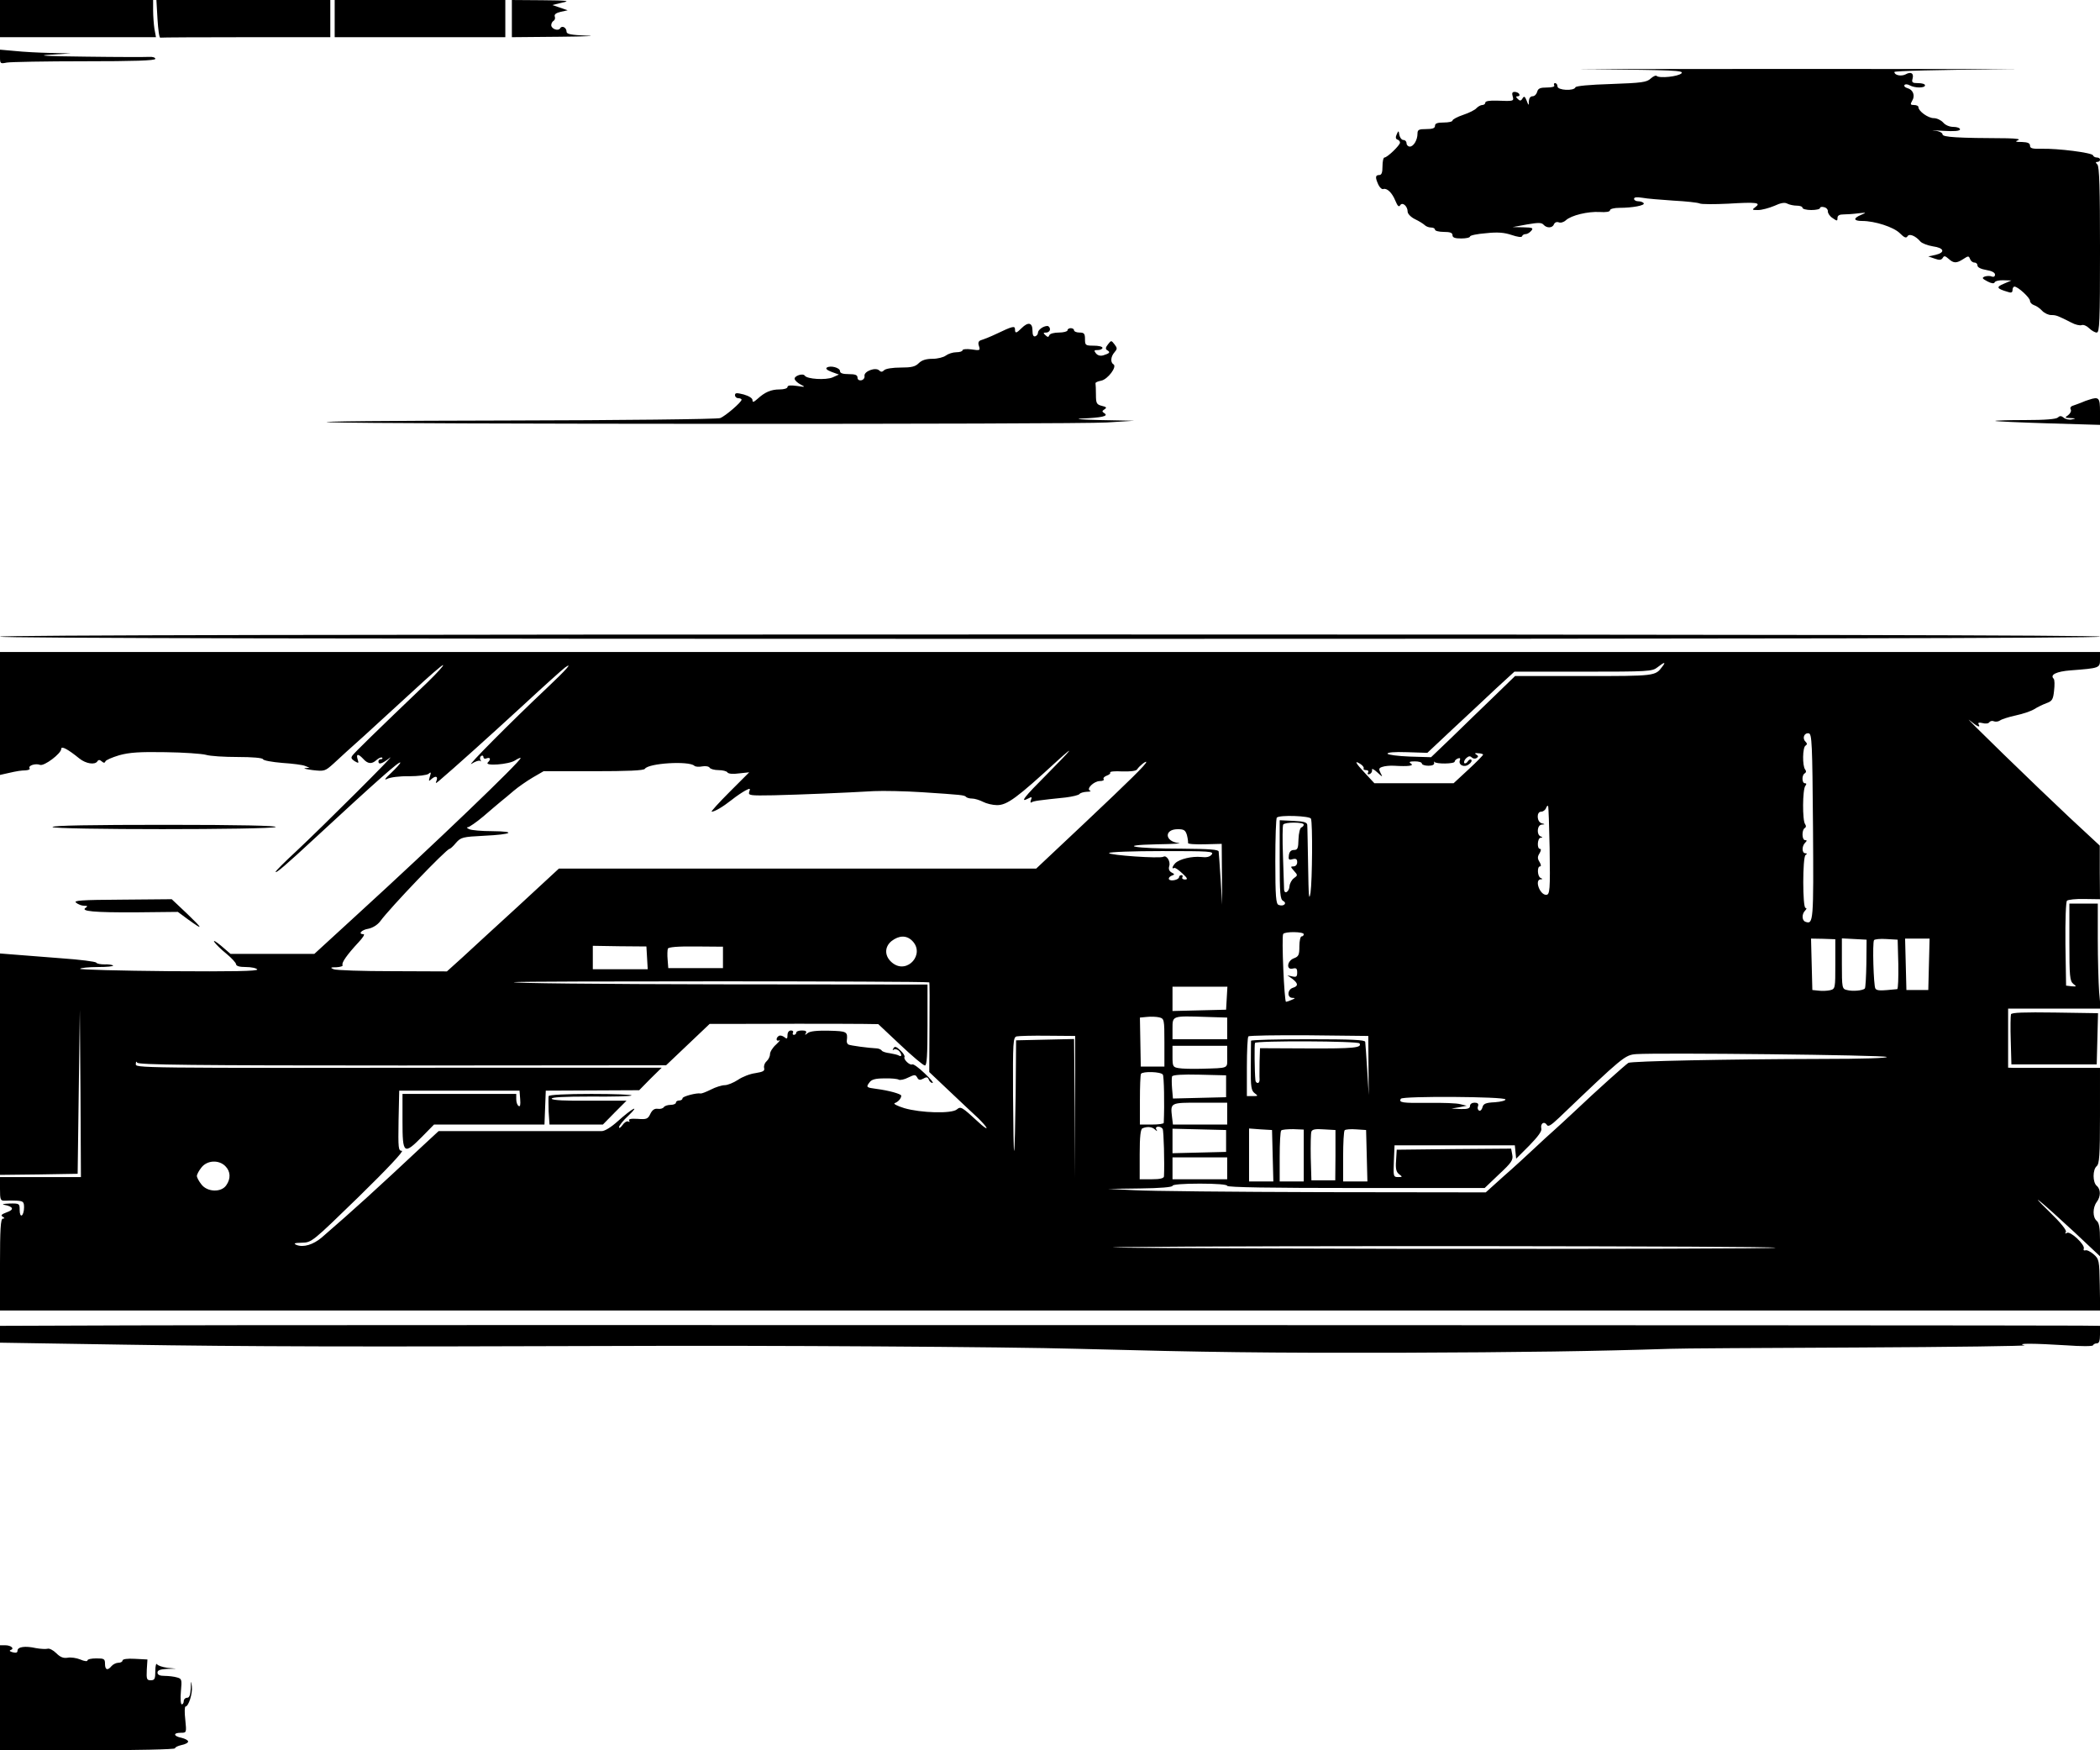 <?xml version="1.0" standalone="no"?>
<!DOCTYPE svg PUBLIC "-//W3C//DTD SVG 20010904//EN"
 "http://www.w3.org/TR/2001/REC-SVG-20010904/DTD/svg10.dtd">
<svg version="1.0" xmlns="http://www.w3.org/2000/svg"
 width="960pt" height="800pt" viewBox="0 0 960 800"
 preserveAspectRatio="xMidYMid meet">
<g transform="translate(0,800) scale(0.1,-0.1)"
fill="#000000" stroke="none">
<path d="M0 7915 l0 -85 356 0 357 0 -7 38 c-3 20 -6 58 -6 85 l0 47 -350 0
-350 0 0 -85z"/>
<path d="M720 7913 c3 -49 8 -87 13 -85 4 1 180 2 392 2 l385 0 0 85 0 85
-397 0 -398 0 5 -87z"/>
<path d="M1530 7915 l0 -85 390 0 390 0 0 85 0 85 -390 0 -390 0 0 -85z"/>
<path d="M2340 7915 l0 -85 218 2 c119 1 175 4 125 5 -72 3 -93 7 -93 18 0 19
-21 30 -29 16 -9 -15 -41 -3 -41 14 0 8 5 17 11 20 6 4 8 13 5 20 -3 9 6 16
27 21 l32 7 -35 12 -35 12 45 11 c39 8 26 10 -92 11 l-138 1 0 -85z"/>
<path d="M0 7740 c0 -31 1 -32 31 -26 17 3 177 6 355 6 225 0 324 3 324 11 0
6 -12 10 -27 9 -16 -1 -145 -1 -288 1 -187 2 -233 5 -165 9 l95 6 -95 2 c-52
1 -125 5 -162 9 l-68 6 0 -33z"/>
<path d="M7288 7683 c359 -3 411 -5 399 -18 -15 -15 -101 -24 -114 -12 -3 4
-16 -2 -27 -12 -18 -17 -40 -20 -181 -25 -100 -3 -161 -9 -163 -15 -6 -18 -82
-14 -82 4 0 8 -5 15 -11 15 -5 0 -7 -4 -4 -10 4 -6 -10 -10 -33 -10 -31 0 -41
-4 -45 -20 -3 -11 -12 -20 -21 -20 -10 0 -16 -9 -17 -22 0 -22 -1 -22 -10 2
-8 20 -12 22 -19 10 -7 -12 -12 -12 -22 -2 -9 9 -9 12 1 12 7 0 9 5 6 10 -3 6
-13 10 -21 10 -11 0 -13 -6 -9 -20 7 -23 4 -23 -72 -20 -33 1 -53 -2 -53 -9 0
-6 -6 -11 -14 -11 -7 0 -19 -7 -26 -14 -6 -8 -34 -22 -61 -31 -27 -9 -49 -21
-49 -26 0 -5 -18 -9 -40 -9 -29 0 -40 -4 -40 -15 0 -11 -11 -15 -40 -15 -34 0
-40 -3 -40 -21 0 -29 -18 -59 -35 -59 -8 0 -15 7 -15 15 0 8 -6 15 -14 15 -8
0 -16 10 -19 23 -3 21 -4 21 -12 3 -6 -13 -5 -21 3 -24 7 -2 12 -8 12 -14 0
-12 -58 -68 -71 -68 -5 0 -9 -18 -9 -40 0 -29 -4 -40 -15 -40 -18 0 -19 -11
-4 -44 6 -13 17 -23 23 -20 17 5 40 -17 55 -54 10 -24 16 -30 22 -20 10 16 34
-4 34 -30 0 -9 15 -25 34 -34 19 -9 39 -22 44 -27 6 -6 19 -11 29 -11 10 0 18
-4 18 -10 0 -5 18 -10 40 -10 29 0 40 -4 40 -15 0 -11 11 -15 40 -15 22 0 40
4 40 9 0 5 33 12 73 15 54 6 84 3 117 -8 27 -9 46 -12 48 -6 2 6 9 10 17 10 7
0 18 7 25 15 11 13 6 15 -36 16 l-49 1 65 12 c52 9 67 9 76 -1 15 -17 41 -16
48 2 3 8 12 12 21 9 9 -4 23 0 33 9 25 23 101 41 155 38 29 -2 47 1 47 8 0 6
19 11 43 11 60 0 118 11 111 21 -3 5 -14 9 -25 9 -10 0 -19 5 -19 11 0 8 12 9
38 5 20 -4 84 -9 142 -13 58 -3 112 -9 120 -13 8 -4 67 -4 130 -1 130 8 153 5
124 -16 -16 -12 -15 -13 13 -13 17 0 50 9 74 19 30 14 48 17 60 10 10 -5 29
-9 43 -9 14 0 26 -4 26 -10 0 -5 18 -10 40 -10 22 0 40 4 40 9 0 5 8 7 19 4
10 -2 18 -11 17 -20 0 -8 9 -22 22 -30 20 -14 22 -14 22 1 0 11 9 16 28 16 15
0 45 2 67 5 38 4 39 4 13 -7 -38 -16 -35 -28 5 -28 58 0 144 -28 172 -56 20
-20 29 -24 35 -14 8 14 37 2 59 -24 7 -8 33 -18 57 -22 52 -7 58 -28 12 -39
l-33 -7 29 -10 c22 -8 30 -7 37 3 6 11 11 10 27 -4 23 -21 36 -21 67 -1 23 15
25 15 31 0 3 -9 12 -16 20 -16 8 0 14 -6 14 -14 0 -8 16 -16 40 -20 25 -4 40
-12 40 -21 0 -9 -6 -12 -15 -9 -8 4 -23 3 -32 0 -14 -6 -12 -9 12 -22 19 -10
31 -11 33 -5 2 6 20 11 40 10 l37 -1 -35 -15 c-36 -15 -33 -22 18 -37 16 -6
22 -3 22 8 0 9 4 16 9 16 16 0 71 -51 71 -65 0 -8 8 -16 19 -20 10 -3 26 -14
36 -25 10 -11 29 -20 42 -20 23 0 30 -3 91 -34 18 -10 40 -15 48 -12 8 3 23
-3 34 -14 11 -11 27 -20 35 -20 13 0 15 49 15 378 0 281 -3 381 -12 390 -9 9
-9 12 0 12 7 0 12 5 12 10 0 6 -6 10 -14 10 -8 0 -16 4 -18 10 -4 12 -161 32
-235 30 -42 -1 -53 2 -53 14 0 12 -11 16 -37 17 -29 0 -33 2 -18 8 13 5 -5 8
-50 9 -230 1 -295 5 -295 18 0 7 -15 15 -37 17 -21 2 -3 2 40 -1 52 -3 77 -1
77 7 0 6 -14 11 -30 11 -18 0 -37 8 -47 20 -10 11 -29 20 -43 20 -26 0 -70 32
-70 50 0 6 -9 10 -20 10 -17 0 -18 3 -9 19 15 23 5 51 -21 58 -11 3 -17 9 -14
14 3 5 13 5 24 -1 24 -13 70 -13 70 0 0 6 -14 10 -31 10 -26 0 -31 3 -26 20 7
25 -7 34 -32 20 -20 -10 -51 -4 -51 11 0 5 208 10 473 12 259 1 -142 2 -893 2
-751 0 -1179 -1 -952 -2z"/>
<path d="M4670 6500 c-24 -24 -30 -25 -30 -5 0 17 -12 14 -85 -21 -27 -13 -58
-25 -68 -28 -14 -4 -17 -12 -12 -27 7 -21 5 -22 -34 -16 -22 3 -41 1 -41 -4 0
-5 -13 -9 -28 -9 -16 0 -37 -7 -48 -15 -10 -8 -38 -15 -61 -15 -29 0 -49 -6
-63 -20 -16 -16 -33 -20 -83 -20 -36 0 -68 -5 -75 -12 -9 -9 -15 -9 -23 -1
-16 16 -70 -4 -67 -25 2 -9 -5 -18 -14 -20 -11 -2 -18 3 -18 12 0 12 -10 16
-40 16 -27 0 -40 4 -40 14 0 15 -43 27 -60 16 -7 -5 1 -12 22 -20 l33 -12 -29
-13 c-31 -13 -117 -8 -127 8 -9 13 -51 -2 -46 -16 2 -7 14 -18 28 -25 22 -11
20 -12 -18 -6 -29 4 -43 3 -43 -5 0 -6 -16 -11 -36 -11 -39 0 -67 -12 -101
-43 -18 -16 -23 -17 -23 -6 0 9 -16 19 -40 26 -32 8 -40 8 -40 -3 0 -8 7 -14
15 -14 8 0 15 -3 15 -7 0 -11 -74 -75 -98 -84 -13 -5 -454 -10 -980 -11 -526
-1 -889 -4 -807 -8 209 -9 3402 -10 3555 -1 l125 8 -155 3 c-85 2 -123 5 -85
7 92 4 124 11 104 24 -12 8 -12 10 0 18 12 8 9 11 -12 16 -24 6 -27 12 -27 51
0 24 -1 47 -2 52 -1 4 10 9 26 12 30 6 74 64 56 75 -15 9 -12 36 5 55 13 15
13 19 0 36 -15 19 -15 19 -30 0 -12 -15 -12 -22 -3 -27 15 -9 11 -14 -18 -23
-13 -4 -26 -1 -34 9 -10 13 -9 15 9 15 11 0 21 5 21 10 0 6 -18 10 -40 10 -38
0 -40 2 -40 30 0 25 -4 30 -25 30 -14 0 -25 5 -25 10 0 6 -7 10 -15 10 -8 0
-15 -4 -15 -10 0 -5 -18 -10 -39 -10 -22 0 -41 -5 -44 -12 -4 -10 -7 -10 -18
0 -11 10 -10 12 4 12 9 0 17 7 17 15 0 8 -6 15 -12 15 -19 0 -43 -18 -43 -31
0 -7 -6 -14 -12 -16 -9 -3 -13 6 -13 26 0 37 -20 41 -50 11z"/>
<path d="M9550 6173 c-8 -2 -24 -8 -35 -13 -11 -4 -28 -11 -38 -14 -11 -3 -15
-11 -11 -17 4 -7 -1 -18 -11 -26 -17 -12 -17 -13 11 -14 24 -1 25 -2 6 -6 -13
-3 -30 1 -38 8 -11 9 -18 9 -26 1 -8 -8 -59 -12 -152 -12 -76 0 -137 -2 -135
-4 2 -2 111 -7 242 -11 l237 -7 0 61 c0 63 -5 69 -50 54z"/>
<path d="M0 5090 c0 -7 1607 -10 4800 -10 3193 0 4800 3 4800 10 0 7 -1607 10
-4800 10 -3193 0 -4800 -3 -4800 -10z"/>
<path d="M0 4739 l0 -281 31 7 c52 12 63 13 87 14 13 1 21 5 17 10 -7 12 28
23 48 15 19 -7 97 52 97 73 0 15 30 -1 83 -44 30 -24 71 -30 82 -13 5 8 11 8
20 0 9 -8 14 -8 17 0 2 6 30 18 63 28 47 13 94 16 211 14 83 -1 166 -7 185
-12 19 -6 84 -10 146 -10 66 0 113 -4 115 -10 2 -6 41 -13 88 -17 47 -3 94 -9
105 -14 l20 -8 -20 -2 c-11 -1 5 -5 35 -9 53 -6 56 -5 95 30 22 21 85 78 140
127 55 50 156 143 225 206 69 64 130 117 135 117 6 0 -26 -35 -70 -78 -250
-239 -331 -319 -342 -333 -10 -12 -8 -17 8 -28 19 -11 20 -10 14 8 -8 26 2 27
24 4 22 -25 40 -27 62 -7 11 10 22 14 26 11 3 -4 1 -7 -5 -7 -7 0 -12 -4 -12
-10 0 -17 17 -11 52 16 41 33 -303 -310 -429 -428 -51 -47 -93 -89 -93 -93 0
-9 47 31 186 160 279 258 384 351 384 339 0 -4 -19 -25 -42 -47 -28 -25 -34
-35 -18 -27 13 7 57 13 100 12 42 0 81 5 89 11 11 10 13 8 6 -13 -6 -20 -5
-23 6 -12 19 17 32 15 25 -5 -6 -15 -5 -15 11 -2 65 55 233 206 382 343 95 88
183 167 194 175 38 27 7 -9 -81 -92 -169 -159 -377 -369 -346 -348 17 11 35
17 39 13 5 -4 5 -2 1 5 -3 6 -2 14 4 18 5 3 10 1 10 -5 0 -7 7 -10 15 -6 17 6
20 -5 5 -19 -17 -18 97 -9 124 9 14 9 26 14 26 11 0 -15 -394 -393 -739 -708
l-204 -187 -192 0 -191 0 -43 37 c-24 20 -38 28 -31 17 7 -10 32 -35 56 -54
23 -19 43 -41 43 -47 1 -9 17 -13 45 -13 25 0 48 -5 52 -11 4 -8 -112 -10
-404 -8 -226 2 -408 7 -406 11 3 4 39 8 81 8 42 0 73 3 70 7 -4 3 -21 6 -39 5
-18 0 -35 3 -38 8 -3 5 -75 14 -160 20 -85 7 -183 14 -217 17 l-63 5 0 -506 0
-506 178 2 177 3 5 375 5 375 3 -382 2 -383 -185 0 -185 0 0 -54 c0 -50 2 -55
23 -54 12 1 37 1 55 0 28 -2 32 -5 32 -31 0 -17 -5 -33 -10 -36 -6 -4 -10 7
-10 24 0 30 -1 31 -47 30 -28 -1 -37 -4 -23 -6 42 -8 46 -22 11 -34 -24 -9
-29 -14 -19 -20 10 -6 10 -9 1 -9 -10 0 -13 -49 -13 -210 l0 -210 4801 0 4800
0 -2 117 c-2 112 -3 118 -28 140 -14 12 -31 21 -38 18 -7 -2 -10 2 -7 8 6 18
-61 81 -77 72 -8 -5 -10 -4 -5 4 5 7 -24 43 -76 93 -108 105 -37 47 115 -94
l117 -110 0 75 c0 54 -4 78 -15 87 -19 16 -19 60 0 86 19 25 19 58 0 74 -19
16 -19 74 0 90 12 10 15 49 15 231 l0 218 -182 0 c-101 0 -195 0 -210 0 l-28
1 0 135 0 135 211 0 212 0 -7 77 c-3 42 -6 150 -6 240 l0 163 -65 0 -65 0 0
-176 c0 -156 2 -178 18 -191 16 -12 15 -13 -8 -11 l-25 3 -3 189 c-1 111 2
194 7 199 5 5 41 9 80 8 l71 -1 -1 122 0 123 -140 130 c-141 132 -510 490
-453 441 31 -26 50 -35 39 -16 -4 7 2 9 18 5 14 -4 28 -2 31 4 4 5 13 8 21 4
9 -3 21 -1 28 4 6 5 39 16 72 23 33 7 71 20 85 29 14 9 39 21 55 27 26 9 31
17 35 57 3 26 3 50 -2 55 -18 18 13 33 78 38 132 10 134 11 134 49 l0 35
-4800 0 -4800 0 0 -281z m7599 214 c-32 -43 -31 -43 -358 -43 l-315 0 -100
-97 c-56 -54 -142 -137 -192 -186 l-92 -88 -98 3 c-53 2 -99 8 -101 13 -2 6
31 9 89 7 l93 -3 115 108 c64 59 153 143 199 186 l84 77 314 0 c300 0 316 1
340 20 32 25 40 26 22 3z m689 -732 c3 -434 2 -448 -35 -434 -16 6 -17 35 -1
51 7 7 8 12 2 12 -14 0 -14 233 0 242 8 5 7 8 -1 8 -16 0 -17 32 -1 48 9 9 9
12 0 12 -15 0 -16 46 -2 55 7 4 7 11 2 18 -13 16 -12 159 1 175 6 8 6 12 -2
12 -14 0 -15 37 -1 45 7 4 8 11 2 18 -13 17 -12 101 2 109 8 5 8 10 -1 19 -15
15 -5 41 16 37 14 -3 16 -45 19 -427z m-3501 241 c-105 -105 -127 -133 -87
-112 16 9 19 8 13 -6 -4 -10 -2 -15 3 -11 10 6 30 9 156 22 32 4 60 11 63 16
4 5 18 9 33 10 15 0 22 3 15 5 -19 8 18 44 45 44 13 0 21 4 17 9 -3 5 4 12 15
16 11 4 18 10 15 14 -2 5 23 7 55 5 37 -1 63 2 68 9 9 15 42 41 42 34 0 -10
-71 -80 -284 -281 l-219 -206 -1091 0 -1091 0 -185 -171 c-102 -93 -217 -199
-256 -235 l-71 -64 -249 1 c-137 0 -258 4 -269 9 -17 7 -14 9 13 9 18 1 31 5
28 10 -6 10 21 48 73 104 19 20 30 37 23 37 -27 0 -10 20 22 25 20 4 42 18 54
34 46 63 303 331 317 331 3 0 17 12 29 27 23 26 30 28 129 33 129 6 152 20 36
21 -46 0 -93 4 -104 9 -11 5 -14 9 -6 9 7 1 39 23 70 49 31 27 67 57 80 68 13
10 40 33 60 50 20 17 59 44 86 60 l50 29 228 0 c156 0 230 3 235 11 17 26 201
37 226 14 5 -5 21 -6 36 -3 15 3 31 0 34 -6 4 -6 22 -11 41 -11 19 0 37 -5 40
-10 4 -7 26 -9 53 -5 l47 5 -90 -90 c-49 -49 -86 -90 -82 -90 14 0 50 21 92
54 21 17 50 36 63 43 21 11 23 10 17 -6 -5 -17 2 -18 112 -16 123 3 320 11
458 19 44 2 143 0 220 -5 182 -12 192 -13 201 -21 4 -5 17 -8 28 -8 12 0 34
-7 50 -15 15 -8 44 -15 64 -15 46 0 90 32 277 204 86 78 64 51 -48 -62z m1993
89 c0 -3 -30 -34 -67 -68 l-68 -63 -181 0 -181 0 -41 44 c-46 49 -53 63 -23
44 11 -7 17 -16 15 -20 -3 -4 2 -8 11 -8 9 0 13 -5 9 -11 -4 -7 -1 -10 7 -7 8
3 13 12 11 19 -2 8 9 3 24 -11 25 -23 26 -23 15 -3 -9 18 -8 23 9 28 11 4 35
6 53 5 66 -4 93 0 77 10 -11 7 -7 10 18 10 17 0 32 -4 32 -10 0 -5 13 -10 30
-10 18 0 28 5 26 13 -1 6 -1 9 1 5 6 -11 93 -10 93 1 0 5 7 11 14 14 10 4 13
1 10 -7 -9 -22 19 -36 40 -20 11 7 16 17 12 21 -4 4 -11 1 -16 -7 -5 -8 -12
-11 -16 -8 -3 4 0 14 8 22 11 10 18 12 26 4 6 -6 16 -7 22 -3 9 6 9 10 -1 16
-10 6 -7 8 9 6 12 0 22 -4 22 -6z m304 -427 c3 -193 1 -214 -16 -214 -29 0
-54 69 -25 71 10 0 10 2 0 6 -15 6 -17 53 -3 53 6 0 5 8 -2 20 -10 16 -10 24
0 40 7 12 8 20 2 20 -15 0 -12 50 3 51 10 0 10 2 0 6 -20 8 -16 53 5 54 16 1
16 2 0 6 -23 6 -25 53 -3 53 9 0 18 7 22 15 3 9 7 14 10 11 2 -2 5 -89 7 -192z
m-1091 134 c8 -22 6 -280 -2 -338 -7 -43 -9 -16 -11 120 -2 96 -3 182 -4 190
-1 11 -16 16 -63 18 l-63 3 0 -180 c0 -156 2 -181 16 -189 20 -11 1 -27 -21
-18 -12 4 -15 39 -15 199 0 107 3 197 7 200 12 13 151 8 156 -5z m-33 -27 c0
-5 -5 -11 -11 -13 -6 -2 -12 -26 -13 -53 -1 -43 -4 -50 -21 -50 -13 0 -21 -8
-23 -24 -3 -20 0 -23 17 -18 16 4 21 0 21 -14 0 -11 -7 -19 -17 -19 -14 0 -14
-2 2 -20 18 -20 18 -21 0 -34 -10 -7 -19 -24 -20 -36 -2 -28 -25 -40 -25 -13
0 10 -3 78 -5 151 -3 74 -2 138 1 143 7 12 94 12 94 0z m-534 -48 c4 -16 6
-32 5 -36 -1 -5 34 -7 76 -6 l78 2 1 -139 1 -139 -7 115 c-4 63 -8 121 -9 128
-1 9 -42 12 -168 13 -219 0 -305 16 -113 20 74 1 118 4 97 6 -63 7 -66 63 -3
63 28 0 35 -4 42 -27z m113 -89 c-9 -11 -24 -14 -48 -11 -42 4 -98 -9 -118
-28 -14 -15 -18 -29 -5 -22 4 2 20 -9 37 -25 24 -22 26 -28 12 -28 -10 0 -15
5 -12 10 3 6 1 10 -4 10 -6 0 -11 -4 -11 -9 0 -12 -39 -21 -46 -10 -3 5 2 12
11 16 16 6 16 7 1 15 -11 6 -15 16 -11 29 7 22 -12 52 -27 43 -14 -9 -248 7
-248 17 0 5 109 9 241 9 219 0 240 -1 228 -16z m421 -364 c0 -5 -4 -10 -10
-10 -5 0 -10 -20 -10 -45 0 -39 -3 -47 -25 -55 -32 -12 -36 -55 -5 -47 16 4
20 0 20 -18 0 -19 -4 -22 -22 -18 l-23 5 23 -16 c27 -21 28 -33 2 -41 -25 -8
-27 -45 -2 -46 14 0 14 -2 -3 -9 -11 -5 -23 -9 -26 -9 -8 -1 -21 298 -13 310
7 12 94 11 94 -1z m-1790 -30 c60 -60 -21 -153 -88 -103 -39 29 -41 74 -6 102
34 26 68 27 94 1z m4220 -106 c0 -111 0 -114 -24 -120 -13 -3 -37 -4 -52 -2
l-29 3 -3 117 -3 118 56 -1 55 -2 0 -113z m142 2 c-1 -60 -4 -111 -7 -114 -9
-10 -57 -14 -82 -7 -22 5 -23 9 -23 121 l0 115 57 -3 56 -3 -1 -109z m146 -3
c1 -62 -1 -113 -5 -114 -78 -8 -93 -8 -100 3 -8 14 -14 208 -6 221 3 4 28 7
56 5 l52 -3 3 -112z m140 0 l-3 -118 -50 0 -50 0 -3 118 -3 117 56 0 56 0 -3
-117z m-5860 29 l3 -52 -125 0 -126 0 0 53 0 54 123 -2 122 -1 3 -52z m347 2
l0 -49 -125 0 -125 0 -3 39 c-2 21 -1 43 1 50 3 7 43 11 128 10 l124 -1 0 -49z
m943 -114 c2 0 2 -92 1 -205 l-1 -205 93 -88 c52 -49 111 -105 132 -124 20
-20 37 -39 37 -44 0 -4 -17 8 -37 27 -77 71 -81 73 -99 58 -24 -20 -165 -16
-240 6 -32 10 -52 20 -44 23 15 5 30 21 30 34 0 8 -58 24 -113 31 -47 6 -49 8
-32 30 9 13 27 18 68 18 31 1 60 -2 66 -6 6 -3 26 1 43 10 29 14 33 14 41 0 6
-12 13 -13 28 -5 15 9 21 7 25 -5 3 -8 11 -15 17 -15 6 0 -10 20 -37 45 -26
25 -51 43 -56 40 -11 -6 -42 24 -35 34 2 5 -6 18 -19 30 -19 18 -26 20 -32 9
-4 -7 -4 -10 1 -6 4 4 14 3 22 -3 15 -13 18 -33 3 -24 -6 4 -25 8 -42 11 -17
2 -34 7 -37 12 -3 5 -13 9 -21 10 -40 2 -124 13 -132 18 -5 3 -8 11 -7 17 5
42 1 44 -82 46 -54 1 -86 -2 -97 -11 -12 -10 -14 -10 -8 0 5 8 -1 12 -18 12
-14 0 -26 -4 -26 -10 0 -5 -5 -10 -11 -10 -5 0 -7 5 -4 10 3 6 -1 10 -9 10
-10 0 -16 -9 -16 -21 0 -18 -3 -19 -15 -9 -8 6 -19 9 -25 5 -14 -9 -13 -27 3
-20 6 4 0 -5 -15 -19 -16 -14 -28 -34 -28 -44 0 -11 -7 -25 -16 -33 -8 -7 -13
-20 -11 -30 4 -14 -4 -18 -40 -24 -24 -3 -60 -17 -80 -31 -20 -13 -47 -24 -60
-24 -13 0 -42 -9 -63 -20 -22 -11 -43 -19 -47 -18 -17 4 -83 -13 -83 -22 0 -6
-7 -10 -15 -10 -8 0 -15 -4 -15 -10 0 -5 -11 -10 -24 -10 -14 0 -28 -5 -31
-10 -4 -6 -16 -10 -28 -8 -15 2 -25 -5 -34 -23 -11 -24 -18 -26 -58 -23 -31 2
-43 -1 -39 -8 4 -6 2 -8 -4 -4 -6 3 -18 -4 -26 -16 -9 -12 -16 -17 -16 -10 0
7 19 31 43 53 57 55 15 32 -48 -25 -31 -28 -60 -46 -75 -46 -14 0 -187 0 -385
0 l-360 0 -67 -62 c-219 -205 -319 -296 -467 -424 -39 -33 -84 -47 -116 -34
-15 7 -9 9 25 10 45 1 47 3 260 210 130 127 208 210 197 210 -16 0 -17 11 -15
138 l3 137 275 0 275 0 3 -39 c2 -25 0 -36 -7 -31 -6 3 -11 17 -11 31 l0 24
-260 0 -260 0 0 -125 c0 -150 6 -155 90 -70 l54 55 253 0 252 0 3 78 3 77 213
1 214 1 51 52 52 51 -765 0 c-1678 -2 -1640 -2 -1639 18 0 10 3 12 6 5 4 -10
255 -13 1211 -13 l1207 1 99 94 100 95 70 0 c116 1 556 1 631 0 l70 -1 100
-94 c55 -52 106 -95 113 -95 9 0 12 44 12 185 l0 185 -962 1 c-530 1 -947 5
-928 10 24 5 1857 5 1898 -1z m1360 -72 l-3 -53 -122 -3 -123 -3 0 56 0 55
126 0 125 0 -3 -52z m-285 -203 l0 -110 -54 0 -54 0 -2 112 -2 112 32 3 c18 2
43 1 56 -2 23 -6 24 -8 24 -115z m287 64 l0 -49 -125 0 -125 0 0 49 c0 59 -2
58 153 53 l97 -3 0 -50z m-695 -359 l0 -325 -2 318 -3 318 -133 -3 -132 -3 -2
-245 c-2 -135 -4 -252 -7 -260 -2 -8 -4 105 -5 252 -1 246 0 267 17 271 9 2
73 4 142 3 l125 -1 0 -325z m1341 190 l1 -135 -7 115 c-4 63 -8 121 -9 128 -1
9 -60 12 -261 12 -143 0 -260 -3 -261 -7 0 -5 -1 -57 -1 -117 -1 -95 2 -111
18 -123 16 -12 16 -13 -9 -13 l-27 0 0 133 c0 74 3 137 7 140 4 4 128 6 277 5
l271 -3 1 -135z m-41 101 c12 -20 -25 -24 -236 -23 l-219 1 -2 -62 c0 -34 -1
-70 0 -79 1 -10 -3 -18 -8 -18 -6 0 -11 6 -11 13 -4 39 -5 163 -2 170 6 11
471 9 478 -2z m-605 -61 c0 -56 12 -51 -120 -55 -41 -1 -87 0 -102 3 -26 4
-28 8 -28 53 l0 49 125 0 125 0 0 -50z m3015 -1 c5 -5 -105 -9 -300 -9 -426
-1 -867 -10 -881 -18 -14 -9 -146 -127 -243 -219 -42 -39 -87 -81 -101 -93
-14 -12 -52 -47 -85 -78 -33 -31 -97 -90 -142 -129 l-81 -73 -744 1 c-408 1
-797 5 -863 9 l-120 6 148 2 c90 1 147 6 147 12 0 6 48 10 125 10 77 0 125 -4
125 -10 0 -7 203 -10 589 -10 l588 0 66 63 c58 54 65 65 60 90 l-5 27 -262 -2
-261 -3 -3 -50 c-3 -38 1 -52 14 -62 16 -12 16 -13 -5 -13 -21 0 -22 3 -19 73
l3 72 275 0 275 0 3 -31 3 -30 60 60 c40 41 59 67 55 78 -5 23 13 35 25 17 6
-11 19 -3 56 32 293 280 301 287 353 291 107 7 1136 -4 1145 -13z m-3309 -81
c5 -8 8 -131 4 -220 0 -5 -25 -8 -55 -8 l-54 0 0 112 c0 61 2 115 5 120 8 12
92 10 100 -4z m289 -53 l0 -50 -121 -3 -122 -3 -4 46 c-2 24 -2 49 0 55 3 7
47 10 125 8 l122 -3 0 -50z m1277 -60 c2 -5 -20 -11 -48 -13 -43 -2 -53 -7
-57 -23 -3 -12 -10 -18 -16 -15 -6 4 -8 13 -4 21 3 10 -2 15 -16 15 -12 0 -21
-6 -21 -15 0 -11 -11 -15 -42 -14 l-43 2 35 6 35 7 -29 7 c-16 5 -82 7 -148 6
-118 -1 -135 1 -124 19 8 13 475 10 478 -3z m-1272 -65 l0 -50 -124 0 -124 0
-4 33 c-8 68 -9 67 128 67 l124 0 0 -50z m-331 -72 c11 -10 13 -10 7 0 -9 15
20 17 29 2 5 -8 9 -158 6 -217 -1 -9 -19 -13 -56 -13 l-55 0 0 114 c0 82 4
116 13 119 22 9 43 7 56 -5z m326 -53 l0 -50 -122 -3 -123 -3 0 56 0 56 123
-3 122 -3 0 -50z m213 -68 l3 -117 -56 0 -55 0 0 121 0 121 53 -4 52 -3 3
-118z m142 1 l0 -118 -55 0 -55 0 0 113 c0 63 3 117 7 120 4 4 28 6 55 6 l48
-2 0 -119z m145 2 l-1 -115 -54 0 -55 0 -3 104 c-1 58 0 111 3 119 4 10 19 13
57 10 l53 -3 0 -115z m143 -2 l3 -118 -56 0 -55 0 0 113 c0 63 3 117 7 121 4
4 28 6 53 4 l45 -3 3 -117z m-638 -58 l0 -50 -125 0 -125 0 0 50 0 50 125 0
125 0 0 -50z m-4580 10 c24 -24 26 -57 4 -88 -23 -33 -86 -31 -113 4 -12 15
-21 32 -21 39 0 7 9 24 21 39 26 33 79 36 109 6z m7087 -373 c3 -4 -761 -6
-1698 -5 -937 2 -1513 5 -1279 8 590 7 2969 5 2977 -3z"/>
<path d="M2508 2990 c-1 -5 -1 -37 0 -70 l4 -60 122 0 122 0 54 55 54 54 -169
0 c-110 -1 -170 2 -173 9 -2 7 55 10 177 10 100 -1 184 1 188 5 3 4 -80 7
-184 7 -116 0 -193 -4 -195 -10z"/>
<path d="M240 4220 c0 -13 999 -13 1020 0 10 6 -165 10 -502 10 -339 0 -518
-3 -518 -10z"/>
<path d="M348 3874 c9 -8 26 -14 37 -14 15 0 17 -2 7 -9 -26 -16 37 -22 230
-21 l191 2 46 -34 c72 -52 71 -46 -4 26 l-70 66 -227 -2 c-189 -1 -224 -4
-210 -14z"/>
<path d="M9193 3364 c-2 -7 -3 -61 -1 -120 l3 -109 195 0 195 0 3 117 3 117
-197 3 c-141 2 -198 0 -201 -8z"/>
<path d="M578 1942 l-578 -2 0 -38 0 -39 567 -9 c572 -9 1046 -10 2258 -6 679
3 1782 -4 2100 -13 604 -16 859 -19 1465 -18 576 2 902 7 1245 18 39 2 425 4
860 6 434 2 776 7 760 10 -45 10 45 9 190 0 69 -5 121 -5 123 0 2 5 10 9 18 9
10 0 14 12 14 40 l0 40 -92 1 c-232 2 -8417 4 -8930 1z"/>
<path d="M0 240 l0 -240 400 0 c222 0 400 4 400 9 0 5 13 11 30 15 16 3 30 10
30 16 0 6 -14 13 -30 17 -37 7 -40 23 -4 23 27 0 27 0 21 60 -4 33 -3 60 1 60
14 0 33 60 29 92 -3 29 -4 28 -5 -9 -2 -31 -6 -43 -17 -43 -8 0 -15 -7 -15
-15 0 -8 -4 -15 -9 -15 -5 0 -7 26 -4 59 5 55 4 58 -18 64 -13 4 -39 7 -56 7
-23 0 -33 5 -33 15 0 11 12 15 43 17 l42 1 -40 4 c-22 3 -43 10 -47 16 -4 7
-8 -7 -8 -30 0 -37 -3 -43 -21 -43 -18 0 -20 5 -18 48 l3 47 -57 3 c-35 2 -57
-1 -57 -8 0 -5 -8 -10 -19 -10 -10 0 -24 -7 -31 -15 -18 -22 -30 -18 -30 10 0
23 -4 25 -40 25 -22 0 -40 -4 -40 -9 0 -6 -15 -4 -33 4 -17 7 -44 11 -58 8
-19 -3 -33 2 -52 21 -14 14 -32 23 -40 20 -7 -2 -31 -1 -53 3 -49 11 -84 6
-84 -12 0 -9 -7 -11 -22 -7 -12 3 -17 7 -10 10 20 6 3 22 -24 22 l-24 0 0
-240z"/>
</g>
</svg>
